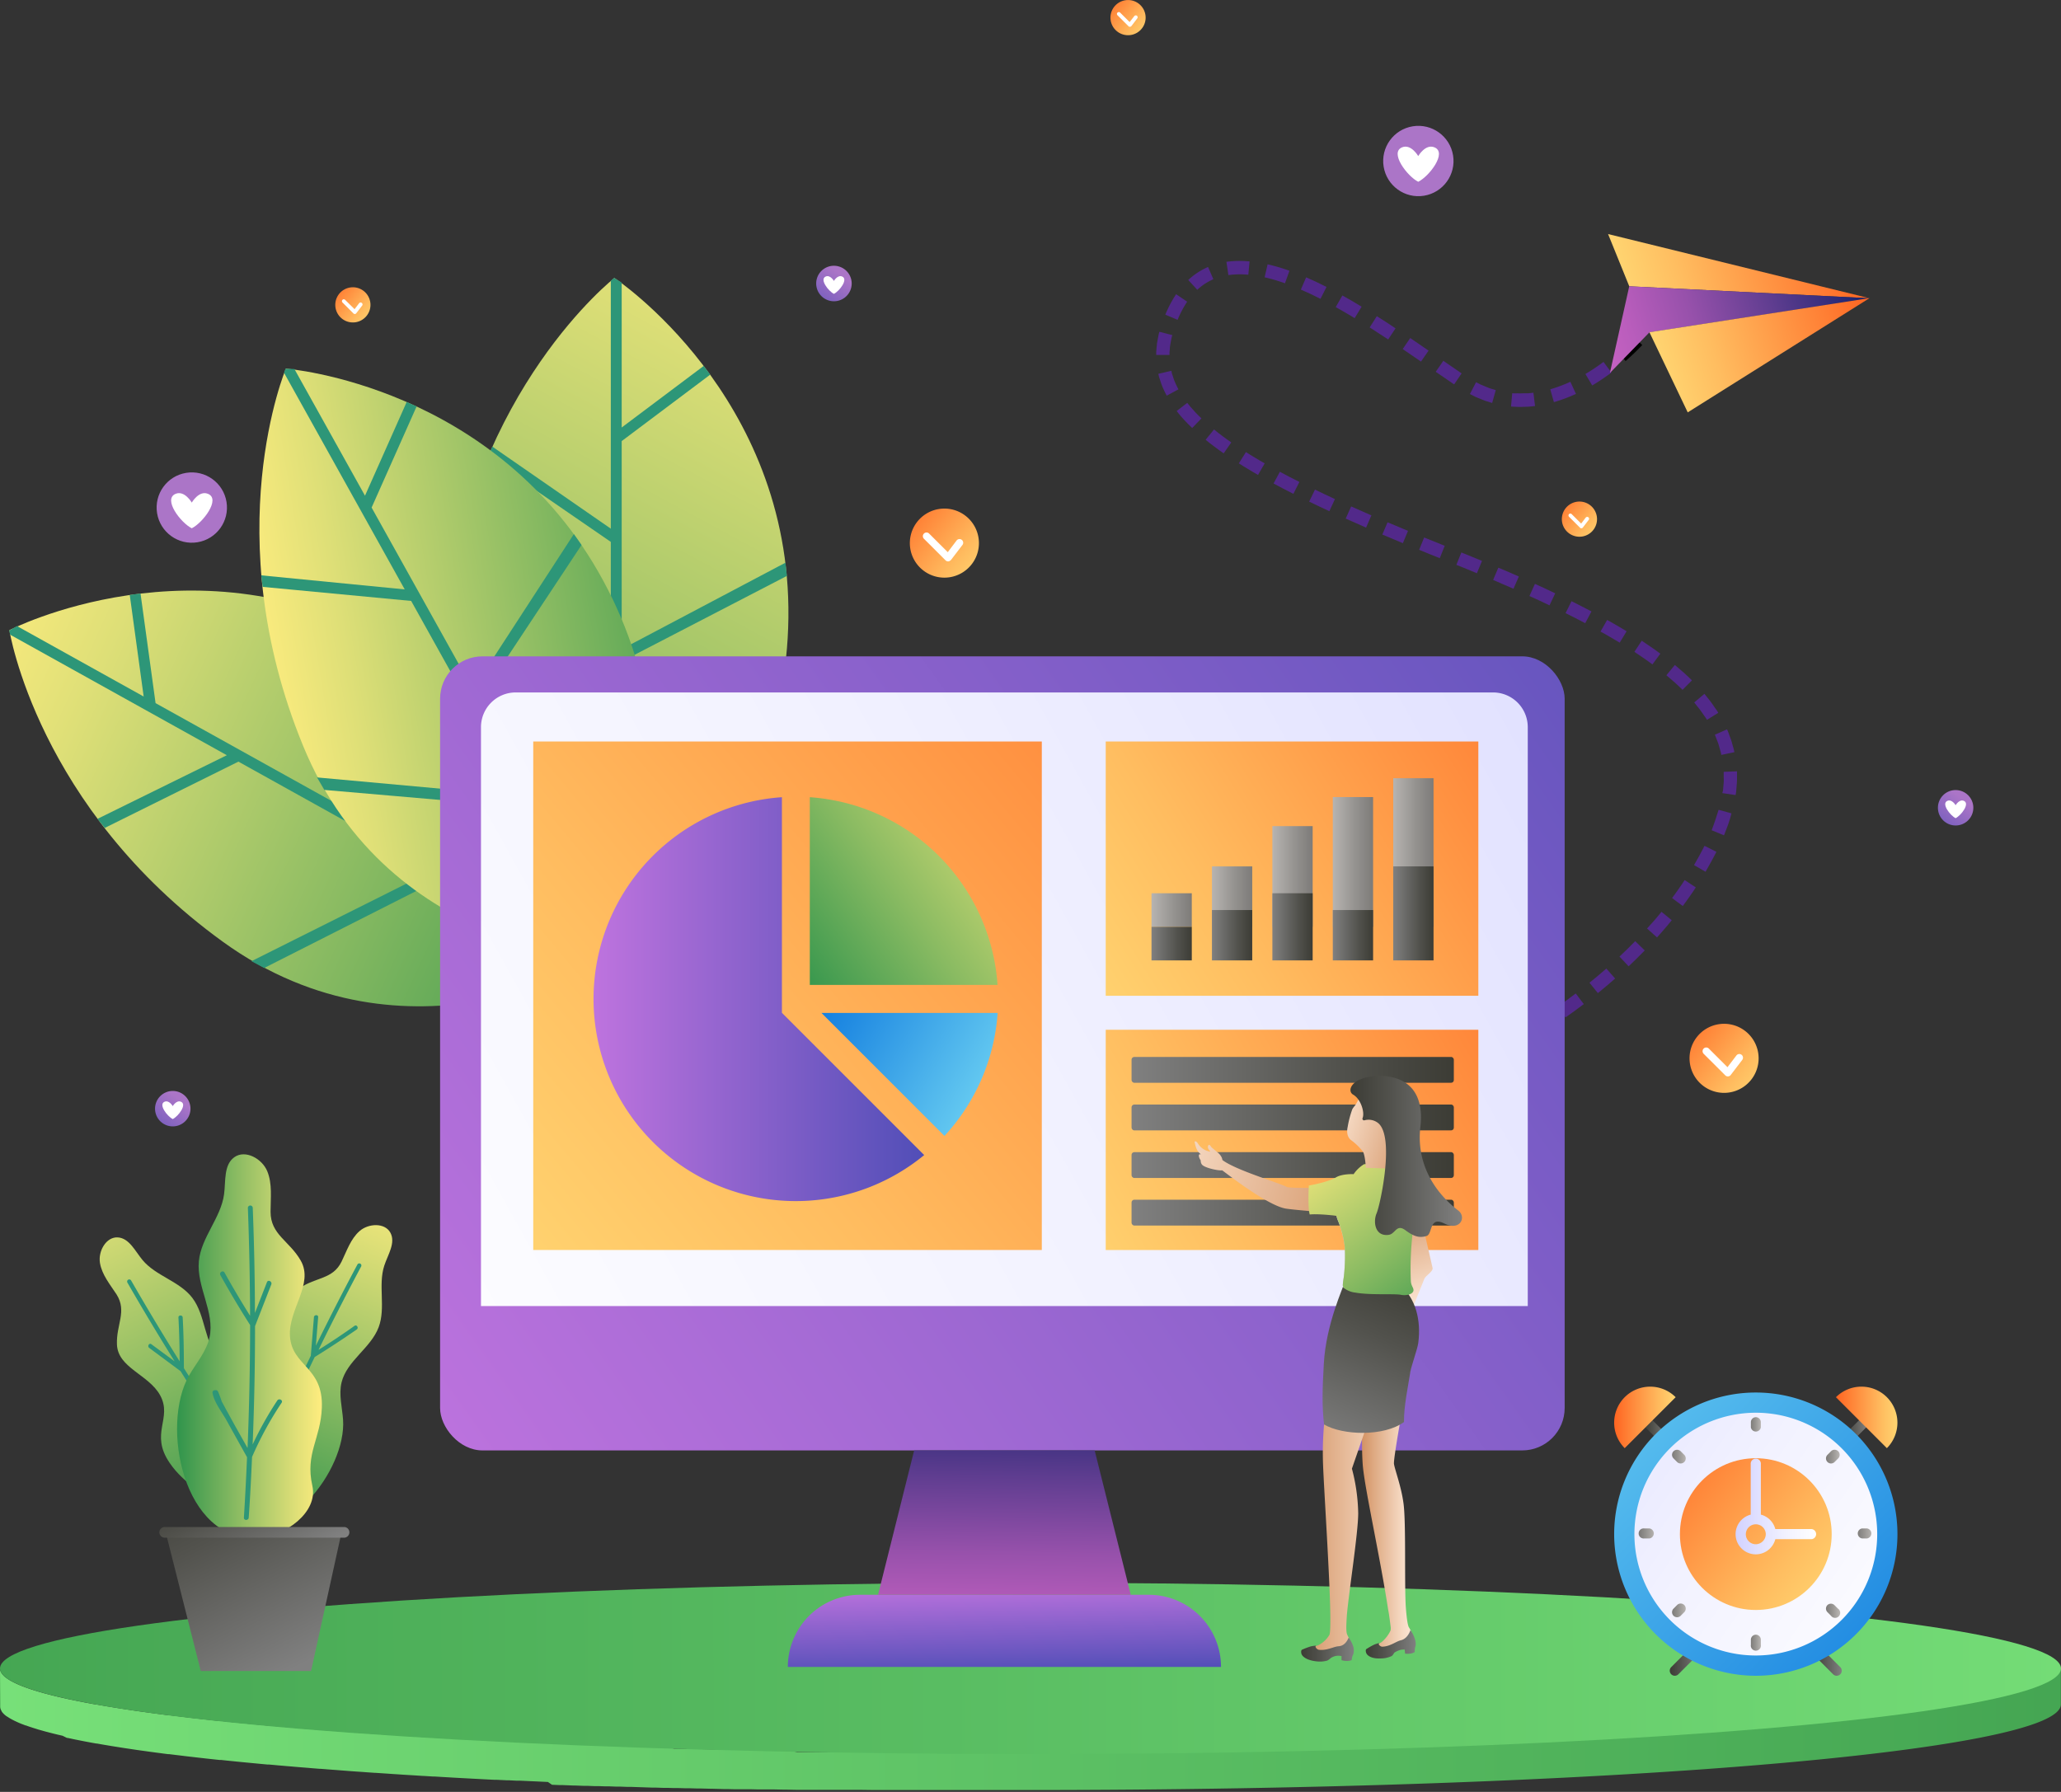 <svg id="Camada_1" data-name="Camada 1" xmlns="http://www.w3.org/2000/svg" xmlns:xlink="http://www.w3.org/1999/xlink" viewBox="0 0 620 539.12"><rect x="0" y="0" width="620" height="539.12" fill="#333333" stroke="none"/><defs><style>.cls-1{fill:url(#New_Gradient_Swatch_copy_33);}.cls-2{fill:#2d9678;}.cls-3{fill:url(#New_Gradient_Swatch_copy_33-2);}.cls-4{fill:url(#New_Gradient_Swatch_copy_33-3);}.cls-5{fill:none;}.cls-6{fill:#52298a;}.cls-6,.cls-7{fill-rule:evenodd;}.cls-8{fill:url(#New_Gradient_Swatch_copy_8);}.cls-9{fill:url(#New_Gradient_Swatch_copy_5);}.cls-10{fill:url(#New_Gradient_Swatch_copy_8-2);}.cls-11{isolation:isolate;}.cls-12{fill:#21692b;}.cls-13{fill:url(#linear-gradient);}.cls-14{fill:url(#linear-gradient-2);}.cls-15{fill:url(#New_Gradient_Swatch_copy_4);}.cls-16{fill:url(#New_Gradient_Swatch_copy_4-2);}.cls-17{fill:url(#New_Gradient_Swatch_copy_5-2);}.cls-18{fill:url(#New_Gradient_Swatch_copy_2);}.cls-19{fill:url(#New_Gradient_Swatch_copy_8-3);}.cls-20{fill:url(#New_Gradient_Swatch_copy_8-4);}.cls-21{fill:url(#New_Gradient_Swatch_copy_8-5);}.cls-22{fill:url(#New_Gradient_Swatch_copy_10);}.cls-23{fill:url(#New_Gradient_Swatch_copy_12);}.cls-24{fill:url(#New_Gradient_Swatch_copy_4-3);}.cls-25{fill:url(#New_Gradient_Swatch);}.cls-26{fill:url(#New_Gradient_Swatch-2);}.cls-27{fill:url(#New_Gradient_Swatch-3);}.cls-28{fill:url(#New_Gradient_Swatch-4);}.cls-29{fill:url(#New_Gradient_Swatch-5);}.cls-30{fill:url(#New_Gradient_Swatch_copy);}.cls-31{fill:url(#New_Gradient_Swatch_copy-2);}.cls-32{fill:url(#New_Gradient_Swatch_copy-3);}.cls-33{fill:url(#New_Gradient_Swatch_copy-4);}.cls-34{fill:url(#New_Gradient_Swatch_copy-5);}.cls-35{fill:url(#New_Gradient_Swatch_copy-6);}.cls-36{fill:url(#New_Gradient_Swatch_copy-7);}.cls-37{fill:url(#New_Gradient_Swatch_copy-8);}.cls-38{fill:url(#New_Gradient_Swatch_copy-9);}.cls-39{fill:url(#New_Gradient_Swatch_copy_14);}.cls-40{fill:url(#New_Gradient_Swatch_copy_14-2);}.cls-41{fill:url(#New_Gradient_Swatch_copy-10);}.cls-42{fill:url(#New_Gradient_Swatch_copy_14-3);}.cls-43{fill:url(#New_Gradient_Swatch_copy-11);}.cls-44{fill:url(#New_Gradient_Swatch_copy_14-4);}.cls-45{fill:#f9b253;}.cls-46{fill:url(#New_Gradient_Swatch_copy-12);}.cls-47{fill:#ccc;}.cls-48{fill:url(#New_Gradient_Swatch_copy_10-2);}.cls-49{fill:url(#New_Gradient_Swatch_copy_14-5);}.cls-50{fill:url(#New_Gradient_Swatch_copy-13);}.cls-51{fill:url(#New_Gradient_Swatch_copy_2-2);}.cls-52{fill:url(#New_Gradient_Swatch_copy_8-6);}.cls-53{fill:url(#New_Gradient_Swatch_copy-14);}.cls-54{fill:url(#New_Gradient_Swatch_copy-15);}.cls-55{fill:url(#New_Gradient_Swatch_copy-16);}.cls-56{fill:url(#New_Gradient_Swatch_copy-17);}.cls-57{fill:url(#New_Gradient_Swatch_copy_12-2);}.cls-58{fill:url(#New_Gradient_Swatch-6);}.cls-59{fill:url(#New_Gradient_Swatch-7);}.cls-60{fill:url(#New_Gradient_Swatch-8);}.cls-61{fill:url(#New_Gradient_Swatch-9);}.cls-62{fill:url(#New_Gradient_Swatch-10);}.cls-63{fill:url(#New_Gradient_Swatch-11);}.cls-64{fill:url(#New_Gradient_Swatch-12);}.cls-65{fill:url(#New_Gradient_Swatch-13);}.cls-66{fill:url(#New_Gradient_Swatch_copy_2-3);}.cls-67{fill:url(#New_Gradient_Swatch_copy_8-7);}.cls-68{fill:url(#New_Gradient_Swatch_copy_8-8);}.cls-69{fill:url(#New_Gradient_Swatch_copy_8-9);}.cls-70{fill:#fff;}.cls-71{fill:url(#New_Gradient_Swatch_copy_8-10);}.cls-72{fill:url(#New_Gradient_Swatch_copy_8-11);}.cls-73{fill:url(#New_Gradient_Swatch_copy_8-12);}.cls-74{fill:url(#New_Gradient_Swatch_copy_8-13);}.cls-75{fill:url(#New_Gradient_Swatch_copy_16);}.cls-76{fill:url(#New_Gradient_Swatch_copy_16-2);}.cls-77{fill:url(#New_Gradient_Swatch_copy_16-3);}.cls-78{fill:url(#New_Gradient_Swatch_copy_16-4);}.cls-79{fill:url(#New_Gradient_Swatch_copy_16-5);}.cls-80{fill:url(#New_Gradient_Swatch_copy_10-3);}.cls-81{fill:url(#New_Gradient_Swatch_copy_10-4);}.cls-82{fill:url(#New_Gradient_Swatch_copy_10-5);}.cls-83{fill:url(#New_Gradient_Swatch_copy-18);}.cls-84{fill:url(#New_Gradient_Swatch_copy-19);}</style><linearGradient id="New_Gradient_Swatch_copy_33" x1="9726.92" y1="561.49" x2="9945.06" y2="462.05" gradientTransform="matrix(-1, 0, 0, 1, 10581.98, 0)" gradientUnits="userSpaceOnUse"><stop offset="0" stop-color="#2e934b"/><stop offset="0.42" stop-color="#8abb62"/><stop offset="0.82" stop-color="#dedf77"/><stop offset="1" stop-color="#ffed7f"/></linearGradient><linearGradient id="New_Gradient_Swatch_copy_33-2" x1="9833.27" y1="620.02" x2="9675.02" y2="327.03" xlink:href="#New_Gradient_Swatch_copy_33"/><linearGradient id="New_Gradient_Swatch_copy_33-3" x1="9703.63" y1="455.51" x2="9853.33" y2="480.11" xlink:href="#New_Gradient_Swatch_copy_33"/><linearGradient id="New_Gradient_Swatch_copy_8" x1="-7584.1" y1="-2164.67" x2="-7514.33" y2="-2164.67" gradientTransform="translate(9025.91 252.12) rotate(-16.72)" gradientUnits="userSpaceOnUse"><stop offset="0" stop-color="#ffd571"/><stop offset="0.25" stop-color="#ffbd60"/><stop offset="0.78" stop-color="#ff8035"/><stop offset="1" stop-color="#ff6421"/></linearGradient><linearGradient id="New_Gradient_Swatch_copy_5" x1="-7595.6" y1="-2156.24" x2="-7514.33" y2="-2156.24" gradientTransform="translate(9025.91 252.12) rotate(-16.72)" gradientUnits="userSpaceOnUse"><stop offset="0" stop-color="#c662c2"/><stop offset="0.12" stop-color="#b95dbc"/><stop offset="0.35" stop-color="#9751ab"/><stop offset="0.65" stop-color="#5f3d90"/><stop offset="1" stop-color="#17236d"/></linearGradient><linearGradient id="New_Gradient_Swatch_copy_8-2" x1="-7580.69" y1="-2140.14" x2="-7514.33" y2="-2140.14" xlink:href="#New_Gradient_Swatch_copy_8"/><linearGradient id="linear-gradient" x1="9462.53" y1="791.42" x2="10110.12" y2="791.42" gradientTransform="matrix(-1, 0, 0, 1, 10742, 0)" gradientUnits="userSpaceOnUse"><stop offset="0" stop-color="#44a552"/><stop offset="0.43" stop-color="#59bd62"/><stop offset="1" stop-color="#79e27a"/></linearGradient><linearGradient id="linear-gradient-2" x1="10110.09" y1="773.44" x2="9407.44" y2="772.13" gradientTransform="matrix(-1, 0, 0, 1, 10091.82, -270.87)" xlink:href="#linear-gradient"/><linearGradient id="New_Gradient_Swatch_copy_4" x1="793.11" y1="712.76" x2="1224.35" y2="405.75" gradientTransform="translate(-667.11 -270.87)" gradientUnits="userSpaceOnUse"><stop offset="0" stop-color="#be73de"/><stop offset="1" stop-color="#514eb7"/></linearGradient><linearGradient id="New_Gradient_Swatch_copy_4-2" x1="968.61" y1="746.8" x2="969.32" y2="774.62" gradientTransform="translate(-16.92)" xlink:href="#New_Gradient_Swatch_copy_4"/><linearGradient id="New_Gradient_Swatch_copy_5-2" x1="968.99" y1="764.86" x2="970.42" y2="688.52" gradientTransform="translate(-667.11 -270.87)" xlink:href="#New_Gradient_Swatch_copy_5"/><linearGradient id="New_Gradient_Swatch_copy_2" x1="761.14" y1="688.87" x2="1293.38" y2="394.21" gradientTransform="translate(-16.92)" gradientUnits="userSpaceOnUse"><stop offset="0" stop-color="#fff"/><stop offset="0.37" stop-color="#f2f2ff"/><stop offset="1" stop-color="#d2d2ff"/></linearGradient><linearGradient id="New_Gradient_Swatch_copy_8-3" x1="991.62" y1="572.48" x2="1162.14" y2="465.46" gradientTransform="translate(-667.11 -270.87)" xlink:href="#New_Gradient_Swatch_copy_8"/><linearGradient id="New_Gradient_Swatch_copy_8-4" x1="989.7" y1="651.15" x2="1160.22" y2="554.83" gradientTransform="translate(-667.11 -270.87)" xlink:href="#New_Gradient_Swatch_copy_8"/><linearGradient id="New_Gradient_Swatch_copy_8-5" x1="811.14" y1="647.98" x2="1087.25" y2="417.53" gradientTransform="translate(-667.11 -270.87)" xlink:href="#New_Gradient_Swatch_copy_8"/><linearGradient id="New_Gradient_Swatch_copy_10" x1="903.38" y1="563.89" x2="986.86" y2="505.39" gradientTransform="translate(-16.92)" gradientUnits="userSpaceOnUse"><stop offset="0" stop-color="#30944c"/><stop offset="0.41" stop-color="#8abb62"/><stop offset="0.82" stop-color="#dedf77"/><stop offset="1" stop-color="#ffed7f"/></linearGradient><linearGradient id="New_Gradient_Swatch_copy_12" x1="978.04" y1="604.87" x2="903.12" y2="562.06" gradientTransform="translate(-16.92)" gradientUnits="userSpaceOnUse"><stop offset="0" stop-color="#7de1f6"/><stop offset="0.07" stop-color="#74d8f4"/><stop offset="0.71" stop-color="#218be2"/><stop offset="1" stop-color="#006ddb"/></linearGradient><linearGradient id="New_Gradient_Swatch_copy_4-3" x1="845.68" y1="571.48" x2="945.12" y2="571.48" gradientTransform="translate(-16.92)" xlink:href="#New_Gradient_Swatch_copy_4"/><linearGradient id="New_Gradient_Swatch" x1="1013.5" y1="544.67" x2="1025.63" y2="544.67" gradientTransform="translate(-667.11 -270.87)" gradientUnits="userSpaceOnUse"><stop offset="0" stop-color="#b7b4b1"/><stop offset="0.55" stop-color="#959390"/><stop offset="1" stop-color="#7d7b79"/></linearGradient><linearGradient id="New_Gradient_Swatch-2" x1="1031.69" y1="540.63" x2="1043.81" y2="540.63" xlink:href="#New_Gradient_Swatch"/><linearGradient id="New_Gradient_Swatch-3" x1="1049.87" y1="534.57" x2="1061.99" y2="534.57" xlink:href="#New_Gradient_Swatch"/><linearGradient id="New_Gradient_Swatch-4" x1="1068.05" y1="530.2" x2="1080.17" y2="530.2" xlink:href="#New_Gradient_Swatch"/><linearGradient id="New_Gradient_Swatch-5" x1="1086.23" y1="527.37" x2="1098.35" y2="527.37" xlink:href="#New_Gradient_Swatch"/><linearGradient id="New_Gradient_Swatch_copy" x1="1013.5" y1="554.77" x2="1025.63" y2="554.77" gradientTransform="translate(-667.11 -270.87)" gradientUnits="userSpaceOnUse"><stop offset="0" stop-color="gray"/><stop offset="0.64" stop-color="#52524d"/><stop offset="1" stop-color="#3c3c35"/></linearGradient><linearGradient id="New_Gradient_Swatch_copy-2" x1="1031.69" y1="552.25" x2="1043.81" y2="552.25" xlink:href="#New_Gradient_Swatch_copy"/><linearGradient id="New_Gradient_Swatch_copy-3" x1="1049.87" y1="549.72" x2="1061.99" y2="549.72" xlink:href="#New_Gradient_Swatch_copy"/><linearGradient id="New_Gradient_Swatch_copy-4" x1="1068.05" y1="552.25" x2="1080.17" y2="552.25" xlink:href="#New_Gradient_Swatch_copy"/><linearGradient id="New_Gradient_Swatch_copy-5" x1="1086.23" y1="545.68" x2="1098.35" y2="545.68" xlink:href="#New_Gradient_Swatch_copy"/><linearGradient id="New_Gradient_Swatch_copy-6" x1="1007.51" y1="592.76" x2="1104.46" y2="592.76" xlink:href="#New_Gradient_Swatch_copy"/><linearGradient id="New_Gradient_Swatch_copy-7" x1="1007.51" y1="607.08" x2="1104.46" y2="607.08" xlink:href="#New_Gradient_Swatch_copy"/><linearGradient id="New_Gradient_Swatch_copy-8" x1="1007.51" y1="621.39" x2="1104.46" y2="621.39" xlink:href="#New_Gradient_Swatch_copy"/><linearGradient id="New_Gradient_Swatch_copy-9" x1="1007.51" y1="635.71" x2="1104.46" y2="635.71" xlink:href="#New_Gradient_Swatch_copy"/><linearGradient id="New_Gradient_Swatch_copy_14" x1="9662.36" y1="666.54" x2="9673.26" y2="633.83" gradientTransform="matrix(-1, 0, 0, 1, 10742, 0)" gradientUnits="userSpaceOnUse"><stop offset="0" stop-color="#ffecdc"/><stop offset="0.24" stop-color="#f6dac4"/><stop offset="0.74" stop-color="#e0ad87"/><stop offset="1" stop-color="#d39364"/></linearGradient><linearGradient id="New_Gradient_Swatch_copy_14-2" x1="9666.12" y1="714.56" x2="9682.07" y2="714.56" xlink:href="#New_Gradient_Swatch_copy_14"/><linearGradient id="New_Gradient_Swatch_copy-10" x1="9665.91" y1="765.61" x2="9680.97" y2="765.61" gradientTransform="matrix(-1, 0, 0, 1, 10742, 0)" xlink:href="#New_Gradient_Swatch_copy"/><linearGradient id="New_Gradient_Swatch_copy_14-3" x1="9668.4" y1="713.83" x2="9700.16" y2="713.83" xlink:href="#New_Gradient_Swatch_copy_14"/><linearGradient id="New_Gradient_Swatch_copy-11" x1="9684.56" y1="767.17" x2="9700.4" y2="767.17" gradientTransform="matrix(-1, 0, 0, 1, 10742, 0)" xlink:href="#New_Gradient_Swatch_copy"/><linearGradient id="New_Gradient_Swatch_copy_14-4" x1="9755.83" y1="613.86" x2="9681.82" y2="634.68" xlink:href="#New_Gradient_Swatch_copy_14"/><linearGradient id="New_Gradient_Swatch_copy-12" x1="9691.35" y1="707.84" x2="9668.22" y2="653.99" gradientTransform="matrix(-1, 0, 0, 1, 10742, 0)" xlink:href="#New_Gradient_Swatch_copy"/><linearGradient id="New_Gradient_Swatch_copy_10-2" x1="9655.35" y1="672.51" x2="9699.96" y2="611.38" gradientTransform="matrix(-1, 0, 0, 1, 10742, 0)" xlink:href="#New_Gradient_Swatch_copy_10"/><linearGradient id="New_Gradient_Swatch_copy_14-5" x1="9694.05" y1="604.52" x2="9664.65" y2="613.77" xlink:href="#New_Gradient_Swatch_copy_14"/><linearGradient id="New_Gradient_Swatch_copy-13" x1="9652.01" y1="618.78" x2="9685.57" y2="618.78" gradientTransform="matrix(-1, 0, 0, 1, 10742, 0)" xlink:href="#New_Gradient_Swatch_copy"/><linearGradient id="New_Gradient_Swatch_copy_2-2" x1="9511.51" y1="768.8" x2="9675.84" y2="654.15" gradientTransform="matrix(-1, 0, 0, 1, 10091.82, -270.87)" xlink:href="#New_Gradient_Swatch_copy_2"/><linearGradient id="New_Gradient_Swatch_copy_8-6" x1="9540" y1="751.76" x2="9596.55" y2="705.52" gradientTransform="matrix(-1, 0, 0, 1, 10091.82, -270.87)" xlink:href="#New_Gradient_Swatch_copy_8"/><linearGradient id="New_Gradient_Swatch_copy-14" x1="9537.76" y1="770.53" x2="9546.79" y2="770.53" gradientTransform="matrix(-1, 0, 0, 1, 10742, 0)" xlink:href="#New_Gradient_Swatch_copy"/><linearGradient id="New_Gradient_Swatch_copy-15" x1="9580.43" y1="770.51" x2="9589.5" y2="770.51" gradientTransform="matrix(-1, 0, 0, 1, 10742, 0)" xlink:href="#New_Gradient_Swatch_copy"/><linearGradient id="New_Gradient_Swatch_copy-16" x1="9589.65" y1="701.57" x2="9597.25" y2="701.57" gradientTransform="matrix(-1, 0, 0, 1, 10742, 0)" xlink:href="#New_Gradient_Swatch_copy"/><linearGradient id="New_Gradient_Swatch_copy-17" x1="9530.01" y1="701.57" x2="9537.62" y2="701.57" gradientTransform="matrix(-1, 0, 0, 1, 10742, 0)" xlink:href="#New_Gradient_Swatch_copy"/><linearGradient id="New_Gradient_Swatch_copy_12-2" x1="9645.43" y1="653.18" x2="9482.41" y2="811.13" gradientTransform="matrix(-1, 0, 0, 1, 10742, 0)" xlink:href="#New_Gradient_Swatch_copy_12"/><linearGradient id="New_Gradient_Swatch-6" x1="9562.11" y1="699.53" x2="9565.15" y2="699.53" gradientTransform="matrix(-1, 0, 0, 1, 10742, 0)" xlink:href="#New_Gradient_Swatch"/><linearGradient id="New_Gradient_Swatch-7" x1="9562.11" y1="764.97" x2="9565.15" y2="764.97" gradientTransform="matrix(-1, 0, 0, 1, 10742, 0)" xlink:href="#New_Gradient_Swatch"/><linearGradient id="New_Gradient_Swatch-8" x1="9594.07" y1="732.25" x2="9598.63" y2="732.25" gradientTransform="matrix(-1, 0, 0, 1, 10742, 0)" xlink:href="#New_Gradient_Swatch"/><linearGradient id="New_Gradient_Swatch-9" x1="9528.63" y1="732.25" x2="9533.2" y2="732.25" gradientTransform="matrix(-1, 0, 0, 1, 10742, 0)" xlink:href="#New_Gradient_Swatch"/><linearGradient id="New_Gradient_Swatch-10" x1="9584.71" y1="709.12" x2="9588.83" y2="709.12" gradientTransform="matrix(-1, 0, 0, 1, 10742, 0)" xlink:href="#New_Gradient_Swatch"/><linearGradient id="New_Gradient_Swatch-11" x1="9538.44" y1="755.39" x2="9542.56" y2="755.39" gradientTransform="matrix(-1, 0, 0, 1, 10742, 0)" xlink:href="#New_Gradient_Swatch"/><linearGradient id="New_Gradient_Swatch-12" x1="9584.71" y1="755.39" x2="9588.83" y2="755.39" gradientTransform="matrix(-1, 0, 0, 1, 10742, 0)" xlink:href="#New_Gradient_Swatch"/><linearGradient id="New_Gradient_Swatch-13" x1="9538.44" y1="709.12" x2="9542.56" y2="709.12" gradientTransform="matrix(-1, 0, 0, 1, 10742, 0)" xlink:href="#New_Gradient_Swatch"/><linearGradient id="New_Gradient_Swatch_copy_2-3" x1="9545.37" y1="724.07" x2="9569.72" y2="724.07" gradientTransform="matrix(-1, 0, 0, 1, 10742, 0)" xlink:href="#New_Gradient_Swatch_copy_2"/><linearGradient id="New_Gradient_Swatch_copy_8-7" x1="9587.74" y1="697.32" x2="9606.24" y2="697.32" gradientTransform="matrix(-1, 0, 0, 1, 10742, 0)" xlink:href="#New_Gradient_Swatch_copy_8"/><linearGradient id="New_Gradient_Swatch_copy_8-8" x1="9521.02" y1="697.32" x2="9539.52" y2="697.32" gradientTransform="matrix(-1, 0, 0, 1, 10742, 0)" xlink:href="#New_Gradient_Swatch_copy_8"/><linearGradient id="New_Gradient_Swatch_copy_8-9" x1="9561.28" y1="599.05" x2="9587.56" y2="577.48" gradientTransform="matrix(-1, 0, 0, 1, 10742, 0)" xlink:href="#New_Gradient_Swatch_copy_8"/><linearGradient id="New_Gradient_Swatch_copy_8-10" x1="9795.84" y1="444.05" x2="9822.12" y2="422.48" gradientTransform="matrix(-1, 0, 0, 1, 10742, 0)" xlink:href="#New_Gradient_Swatch_copy_8"/><linearGradient id="New_Gradient_Swatch_copy_8-11" x1="9610.63" y1="432.01" x2="9624.01" y2="421.03" gradientTransform="matrix(-1, 0, 0, 1, 10742, 0)" xlink:href="#New_Gradient_Swatch_copy_8"/><linearGradient id="New_Gradient_Swatch_copy_8-12" x1="9979.61" y1="367.55" x2="9992.99" y2="356.57" gradientTransform="matrix(-1, 0, 0, 1, 10742, 0)" xlink:href="#New_Gradient_Swatch_copy_8"/><linearGradient id="New_Gradient_Swatch_copy_8-13" x1="9746.43" y1="281.13" x2="9759.8" y2="270.15" gradientTransform="matrix(-1, 0, 0, 1, 10742, 0)" xlink:href="#New_Gradient_Swatch_copy_8"/><linearGradient id="New_Gradient_Swatch_copy_16" x1="10030.12" y1="418.08" x2="10052.68" y2="449.21" gradientTransform="matrix(-0.99, -0.16, -0.16, 0.99, 10680.29, 1612.76)" gradientUnits="userSpaceOnUse"><stop offset="0" stop-color="#ab75c7"/><stop offset="0.05" stop-color="#a673c6"/><stop offset="0.69" stop-color="#6958bb"/><stop offset="1" stop-color="#514eb7"/></linearGradient><linearGradient id="New_Gradient_Swatch_copy_16-2" x1="9661.14" y1="313.83" x2="9683.7" y2="344.96" gradientTransform="matrix(-0.99, -0.16, -0.16, 0.99, 10668.35, 1552.31)" xlink:href="#New_Gradient_Swatch_copy_16"/><linearGradient id="New_Gradient_Swatch_copy_16-3" x1="9838.94" y1="353.37" x2="9850.3" y2="369.06" gradientTransform="matrix(-1, 0, 0, 1, 10742, 0)" xlink:href="#New_Gradient_Swatch_copy_16"/><linearGradient id="New_Gradient_Swatch_copy_16-4" x1="9501.5" y1="511.12" x2="9512.87" y2="526.8" gradientTransform="matrix(-1, 0, 0, 1, 10091.82, -270.87)" xlink:href="#New_Gradient_Swatch_copy_16"/><linearGradient id="New_Gradient_Swatch_copy_16-5" x1="10037.83" y1="601.65" x2="10049.2" y2="617.33" gradientTransform="matrix(-1, 0, 0, 1, 10742, 0)" xlink:href="#New_Gradient_Swatch_copy_16"/><linearGradient id="New_Gradient_Swatch_copy_10-3" x1="730.52" y1="726.74" x2="673.54" y2="613.74" gradientTransform="matrix(1, 0, 0, 1, 0, 0)" xlink:href="#New_Gradient_Swatch_copy_10"/><linearGradient id="New_Gradient_Swatch_copy_10-4" x1="723.01" y1="727.84" x2="766.95" y2="624.9" gradientTransform="matrix(1, 0, 0, 1, 0, 0)" xlink:href="#New_Gradient_Swatch_copy_10"/><linearGradient id="New_Gradient_Swatch_copy_10-5" x1="703.45" y1="675.88" x2="747.02" y2="675.88" gradientTransform="matrix(1, 0, 0, 1, 0, 0)" xlink:href="#New_Gradient_Swatch_copy_10"/><linearGradient id="New_Gradient_Swatch_copy-18" x1="91.12" y1="500.67" x2="58.74" y2="436.47" gradientTransform="matrix(1, 0, 0, 1, 0, 0)" xlink:href="#New_Gradient_Swatch_copy"/><linearGradient id="New_Gradient_Swatch_copy-19" x1="732.26" y1="742.91" x2="716.68" y2="712.02" gradientTransform="matrix(1, 0, 0, 1, 0, 0)" xlink:href="#New_Gradient_Swatch_copy"/></defs><path class="cls-1" d="M831,559.45s-5-61.72-63.19-95S653,460.47,653,460.47s8.39,53.34,64.22,93.74S831,559.45,831,559.45Z" transform="translate(-650.18 -270.87)"/><polygon class="cls-2" points="79.47 291.24 75.64 289.19 130.4 261.78 71.72 229.15 31.52 249.09 29.32 246.37 68.24 227.22 3.04 190.95 2.78 189.69 5.11 188.36 43.22 209.56 39.03 178.99 42.27 178.55 46.8 211.55 101.53 241.98 102.71 186.27 106.41 187.83 104.75 243.78 180.7 286.01 180.83 288.58 179.82 289.27 133.85 263.7 79.47 291.24"/><path class="cls-3" d="M835,558.15s51.53-34.35,52.35-101.41S835,354.51,835,354.51s-42.52,33.26-50.7,101.68S835,558.15,835,558.15Z" transform="translate(-650.18 -270.87)"/><polygon class="cls-2" points="133.26 199.99 133.18 195.65 183.75 230.18 183.75 163.04 146.78 137.59 148.09 134.36 183.75 159.06 183.75 84.45 184.73 83.61 187.02 85 187.02 128.62 211.7 110.09 213.66 112.71 187.02 132.71 187.02 195.32 236.29 169.29 236.72 173.27 187.02 199.02 187.02 285.92 184.84 287.28 183.75 286.74 183.75 234.13 133.26 199.99"/><path class="cls-4" d="M835.29,559.68s28.29-55.08-3.63-114.07-95.48-63.83-95.48-63.83-21,49.75,5.19,113.51S835.29,559.68,835.29,559.68Z" transform="translate(-650.18 -270.87)"/><polygon class="cls-2" points="97.56 237.66 95.38 233.9 156.37 239.46 123.69 180.8 79.01 176.57 78.58 173.1 121.75 177.33 85.44 112.15 85.89 110.94 88.57 111.03 109.8 149.14 122.34 120.95 125.33 122.28 111.79 152.71 142.26 207.41 172.63 160.69 174.94 163.97 144.06 210.64 186.35 286.56 185.11 288.81 183.89 288.86 158.29 242.91 97.56 237.66"/><path class="cls-5" d="M1116.53,600.39l.82-.44.64-.35,1.2-.69,2.28-1.34c1.48-.9,2.92-1.8,4.35-2.72,2.85-1.84,5.61-3.74,8.33-5.72a189.25,189.25,0,0,0,15.66-12.73l-27-29.68a150.27,150.27,0,0,1-12.29,10c-2.14,1.56-4.33,3.06-6.52,4.48-1.1.71-2.2,1.4-3.29,2.06l-1.6.94-.76.44-.51.28Z" transform="translate(-650.18 -270.87)"/><path class="cls-6" d="M1128.34,566.54l2.52,3.12c1.76-1.43,3.49-2.88,5.19-4.38l-2.64-3C1131.75,563.73,1130.05,565.14,1128.34,566.54Z" transform="translate(-650.18 -270.87)"/><path class="cls-6" d="M1118.83,573.68l2.3,3.29c1.86-1.29,3.68-2.63,5.49-4l-2.42-3.2C1122.43,571.11,1120.65,572.42,1118.83,573.68Z" transform="translate(-650.18 -270.87)"/><path class="cls-7" d="M1108.87,580.08l2,3.47c2-1.15,3.9-2.35,5.8-3.59l-2.19-3.36C1112.65,577.8,1110.78,579,1108.87,580.08Z" transform="translate(-650.18 -270.87)"/><path class="cls-5" d="M1149.81,576.4a165.49,165.49,0,0,0,14.31-14.67,137.2,137.2,0,0,0,12.48-16.93l-34-21.21a111.75,111.75,0,0,1-19.72,23.13Z" transform="translate(-650.18 -270.87)"/><path class="cls-6" d="M1153.18,541.06l3.22,2.4c.69-.9,1.33-1.85,2-2.77s1.29-1.88,1.92-2.83l-3.35-2.21c-.61.92-1.21,1.85-1.86,2.74S1153.86,540.2,1153.18,541.06Z" transform="translate(-650.18 -270.87)"/><path class="cls-6" d="M1145.65,550.22l3,2.69c.76-.85,1.52-1.69,2.25-2.56s1.48-1.72,2.18-2.62L1150,545.2c-.67.87-1.41,1.7-2.12,2.54S1146.39,549.4,1145.65,550.22Z" transform="translate(-650.18 -270.87)"/><polygon class="cls-6" points="487.18 287.8 489.93 290.73 492.38 288.37 494.78 285.96 491.91 283.16 489.57 285.51 487.18 287.8"/><path class="cls-5" d="M1176.6,544.8c.94-1.52,1.87-3,2.74-4.62.44-.78.89-1.56,1.31-2.35l1.25-2.42c.82-1.54,1.63-3.4,2.43-5.14.41-.85.76-1.83,1.13-2.75s.73-1.85,1.06-2.83l1-3c.15-.5.32-1,.45-1.51l.39-1.57.38-1.58c.12-.53.26-1,.35-1.61.19-1.11.38-2.22.55-3.33,0-.28.09-.55.13-.83l.08-.87.15-1.74.13-1.74c0-.58,0-1.19,0-1.78,0-1.2,0-2.39-.05-3.59s-.21-2.43-.33-3.64L1150,502.85a6.25,6.25,0,0,0,.08.85c0,.29,0,.61,0,.91s0,.3,0,.47,0,.33,0,.5,0,.34,0,.51v.25c0,.09,0,.18,0,.28-.07.37-.13.74-.19,1.11a3.5,3.5,0,0,1-.13.59l-.15.61-.14.61c0,.2-.14.43-.2.64-.15.44-.28.88-.42,1.32s-.36.92-.53,1.38-.32.92-.57,1.41l-.67,1.46c-.12.25-.2.47-.35.75l-.41.79-.81,1.59c-.29.53-.6,1-.89,1.58-.57,1.06-1.22,2.09-1.85,3.13Z" transform="translate(-650.18 -270.87)"/><path class="cls-6" d="M1168.29,509.49l4,.59.15-.88.08-.89.14-1.79a15.23,15.23,0,0,0,.05-1.79v-1.8l-4,.16v1.61a12.26,12.26,0,0,1,0,1.6l-.13,1.6-.07.8Z" transform="translate(-650.18 -270.87)"/><path class="cls-6" d="M1165.09,520.66l3.71,1.53c.41-1.08.86-2.16,1.25-3.26s.72-2.22,1-3.35l-3.87-1.07c-.3,1-.65,2.07-1,3.11S1165.48,519.65,1165.09,520.66Z" transform="translate(-650.18 -270.87)"/><path class="cls-6" d="M1159.79,531.15l3.46,2,1.68-3c.56-1,1.06-2,1.59-3l-3.59-1.8c-.51,1-1,2-1.52,2.92Z" transform="translate(-650.18 -270.87)"/><path class="cls-5" d="M1189.75,497.92a54.26,54.26,0,0,0-3.78-14c-.47-1.09-1-2.13-1.5-3.19-.26-.52-.51-1.06-.79-1.55l-.85-1.48-.86-1.46c-.29-.49-.59-1-.9-1.42-.62-.9-1.24-1.8-1.87-2.69-.16-.22-.31-.45-.48-.66l-.49-.62-1-1.23c-.66-.81-1.32-1.67-2-2.39l-2-2.24-.52-.56-.52-.51-1-1c-.7-.67-1.4-1.38-2.11-2l-2.12-1.87-1.07-.93c-.35-.3-.71-.58-1.06-.87l-2.15-1.71L1138,487.08l1.38,1.1c.22.19.46.37.68.55l.63.56,1.26,1.1c.41.37.75.74,1.14,1.1l.57.55.28.27.25.28,1,1.08a13.41,13.41,0,0,1,.88,1.07l.43.52.21.26c.07.08.12.17.18.25.23.34.46.68.7,1a2.59,2.59,0,0,1,.3.49l.28.47.29.47a3.68,3.68,0,0,1,.21.46c.13.3.31.59.44.88a14.49,14.49,0,0,1,.89,3.3Z" transform="translate(-650.18 -270.87)"/><path class="cls-6" d="M1156.33,478.42l2.83-2.85c-1.64-1.65-3.38-3.15-5.14-4.63l-2.55,3.09C1153.14,475.44,1154.8,476.87,1156.33,478.42Z" transform="translate(-650.18 -270.87)"/><path class="cls-6" d="M1163.68,487.44l3.41-2.11c-.29-.53-.64-1-1-1.49l-1-1.45c-.33-.5-.72-.93-1.08-1.4l-1.1-1.37-3.07,2.59,1,1.26c.33.43.7.83,1,1.29l.93,1.33C1163.1,486.53,1163.42,487,1163.68,487.44Z" transform="translate(-650.18 -270.87)"/><path class="cls-6" d="M1168,498l3.92-.83a15.05,15.05,0,0,0-.43-1.76l-.49-1.74c-.18-.57-.42-1.12-.62-1.69s-.41-1.13-.66-1.67l-3.67,1.61c.22.48.38,1,.58,1.49s.4,1,.56,1.5l.43,1.54A13.48,13.48,0,0,1,1168,498Z" transform="translate(-650.18 -270.87)"/><path class="cls-5" d="M1162.61,455.46A151.72,151.72,0,0,0,1145.38,444c-5.75-3.33-11.5-6.3-17.24-9.1l-17.53,36.05c5.05,2.47,10,5,14.62,7.72a112.14,112.14,0,0,1,12.74,8.44Z" transform="translate(-650.18 -270.87)"/><path class="cls-6" d="M1127.05,458.37l1.88-3.54c-2-1.07-4-2.07-6-3.08l-1.79,3.59C1123.12,456.34,1125.1,457.32,1127.05,458.37Z" transform="translate(-650.18 -270.87)"/><path class="cls-6" d="M1137.43,464.22l2.08-3.43-2.92-1.73c-1-.59-2-1.11-2.94-1.67l-2,3.5c1,.54,1.94,1.06,2.89,1.63Z" transform="translate(-650.18 -270.87)"/><path class="cls-6" d="M1147.27,470.77l2.38-3.23c-1.82-1.38-3.72-2.62-5.6-3.9l-2.2,3.35C1143.67,468.23,1145.52,469.44,1147.27,470.77Z" transform="translate(-650.18 -270.87)"/><path class="cls-5" d="M1128.14,434.87c-11.47-5.58-22.91-10.4-34.35-15l-14.87,37.23c10.85,4.35,21.55,8.88,31.69,13.8Z" transform="translate(-650.18 -270.87)"/><polygon class="cls-6" points="444.29 172.47 445.82 168.76 442.72 167.48 439.61 166.22 438.11 169.94 441.2 171.19 444.29 172.47"/><path class="cls-6" d="M1105.47,448l1.62-3.67c-2-.92-4.11-1.78-6.17-2.67l-1.57,3.69C1101.39,446.27,1103.45,447.12,1105.47,448Z" transform="translate(-650.18 -270.87)"/><path class="cls-6" d="M1116.31,453l1.72-3.62c-2-1-4.07-1.89-6.1-2.84l-1.66,3.65C1112.28,451.12,1114.31,452,1116.31,453Z" transform="translate(-650.18 -270.87)"/><path class="cls-5" d="M1093.79,419.89l-8.23-3.32c-2.72-1.12-5.45-2.23-8.14-3.36s-5.37-2.28-8.05-3.43-5.31-2.32-7.91-3.52l-16.6,36.5c2.85,1.31,5.69,2.54,8.54,3.8s5.69,2.45,8.53,3.63,5.68,2.35,8.51,3.51l8.48,3.42Z" transform="translate(-650.18 -270.87)"/><polygon class="cls-6" points="410.95 158.74 412.55 155.06 406.46 152.37 404.82 156.03 410.95 158.74"/><polygon class="cls-6" points="422.02 163.42 423.56 159.72 417.41 157.14 415.84 160.83 422.02 163.42"/><path class="cls-6" d="M1083.3,438.8l1.49-3.72c-2.07-.84-4.14-1.65-6.19-2.5l-1.51,3.71C1079.15,437.14,1081.23,438,1083.3,438.8Z" transform="translate(-650.18 -270.87)"/><path class="cls-5" d="M1061.46,406.26c-5.23-2.38-10.37-4.82-15.27-7.37a157.45,157.45,0,0,1-13.79-8l-22.09,33.46c5.85,3.84,11.63,7.07,17.38,10.08s11.46,5.7,17.17,8.3Z" transform="translate(-650.18 -270.87)"/><path class="cls-6" d="M1028.63,413.76l2-3.48c-1-.53-1.89-1.12-2.84-1.67l-1.41-.84-1.39-.88-2.14,3.39,1.43.9,1.45.87C1026.69,412.62,1027.64,413.22,1028.63,413.76Z" transform="translate(-650.18 -270.87)"/><polygon class="cls-6" points="389.08 148.58 390.89 145 387.94 143.5 385.02 141.94 383.12 145.47 386.09 147.05 389.08 148.58"/><path class="cls-6" d="M1050.08,424.67l1.68-3.64c-2-.95-4-1.87-6-2.85l-1.75,3.61C1046,422.78,1048.05,423.71,1050.08,424.67Z" transform="translate(-650.18 -270.87)"/><path class="cls-5" d="M1032.4,390.92c-2-1.39-4.06-2.78-5.74-4.17l-.65-.52-.33-.26-.28-.26-1.16-1c-.2-.17-.36-.34-.52-.5l-.5-.5-.5-.48c-.16-.16-.28-.32-.42-.47l-.42-.47a4.74,4.74,0,0,1-.38-.44c-.21-.29-.43-.56-.66-.83s-.3-.5-.48-.74l-.12-.17-.07-.15c0-.1-.1-.2-.16-.3a4.14,4.14,0,0,1-.51-1.48l-39.85,4.47c.08.7.17,1.4.26,2.09s.27,1.38.42,2.07.3,1.37.46,2.06.4,1.32.61,2,.42,1.31.65,2,.5,1.24.76,1.86a35.57,35.57,0,0,0,1.67,3.57l.92,1.68.47.84c.16.27.33.51.49.77.66,1,1.34,2,2,3s1.4,1.82,2.11,2.72c.36.47.72.85,1.08,1.27l1.09,1.21c.36.4.73.82,1.09,1.2l1.1,1.1,1.1,1.09c.37.36.75.73,1.11,1l2.22,2,.55.49.55.44,1.11.9c3,2.41,5.89,4.44,8.82,6.42Z" transform="translate(-650.18 -270.87)"/><path class="cls-6" d="M1001.16,389.91l3.53-1.9a25,25,0,0,1-1.28-2.73c-.19-.47-.31-.95-.47-1.42l-.24-.7-.15-.73-3.91.91c.07.28.12.58.19.86l.27.85c.19.55.35,1.13.57,1.67A28.06,28.06,0,0,0,1001.16,389.91Z" transform="translate(-650.18 -270.87)"/><path class="cls-6" d="M1008.82,399.64l2.78-2.89c-.75-.75-1.54-1.47-2.21-2.27l-1.06-1.17c-.34-.4-.64-.82-1-1.23l-3.18,2.45c.36.46.71.93,1.08,1.36l1.15,1.29C1007.17,398.06,1008,398.83,1008.82,399.64Z" transform="translate(-650.18 -270.87)"/><path class="cls-6" d="M1018.29,407.27l2.29-3.29c-.91-.6-1.76-1.27-2.64-1.9s-1.71-1.32-2.55-2l-2.53,3.1c.88.72,1.76,1.44,2.68,2.1S1017.35,406.65,1018.29,407.27Z" transform="translate(-650.18 -270.87)"/><path class="cls-5" d="M1019.5,378.16a5.5,5.5,0,0,1,.2-1.91c.09-.28.13-.53.22-.83s.25-.64.35-1a1.4,1.4,0,0,1,.11-.27l.12-.27.25-.56.11-.28.06-.14.06-.11.21-.41a8.38,8.38,0,0,1,.72-1.18,3.72,3.72,0,0,0,.27-.34h0l-11-38.55A39.7,39.7,0,0,0,995.51,341c-.56.51-1.1,1-1.64,1.55s-1,1.05-1.5,1.59-.93,1.06-1.37,1.6-.87,1.07-1.25,1.6a49.54,49.54,0,0,0-4,6.45l-.8,1.59-.2.4-.16.38-.34.75-.66,1.5-.32.76c-.11.25-.21.5-.31.78q-.6,1.64-1.17,3.27c-.35,1.13-.67,2.34-1,3.51l-.23.89-.18.95-.35,1.89a37.55,37.55,0,0,0-.48,3.94c0,.67-.12,1.32-.13,2s0,1.38,0,2.08,0,1.38.06,2.07.13,1.41.2,2.11Z" transform="translate(-650.18 -270.87)"/><path class="cls-6" d="M1007.63,355.11l2.72,2.95a16.78,16.78,0,0,1,4.84-3.18l-1.6-3.68A20.79,20.79,0,0,0,1007.63,355.11Z" transform="translate(-650.18 -270.87)"/><path class="cls-6" d="M1000.74,365.54l3.69,1.56a30.47,30.47,0,0,1,2.88-5.46l-3.32-2.25A34.52,34.52,0,0,0,1000.74,365.54Z" transform="translate(-650.18 -270.87)"/><path class="cls-6" d="M998,377.66l4,0v-.75l.07-.75c0-.49.08-1,.14-1.49l.28-1.49c0-.25.08-.5.14-.75l.2-.74-3.88-1-.23.84c-.07.29-.11.58-.16.87l-.32,1.72c-.07.59-.11,1.17-.17,1.76l-.07.88Z" transform="translate(-650.18 -270.87)"/><path class="cls-5" d="M1022.18,370.89h0s0,0,.06,0,.08,0,.14,0l.09,0h.12a8.18,8.18,0,0,1,1.38,0,18.66,18.66,0,0,1,2.11.3c.81.18,1.69.39,2.62.67a53.33,53.33,0,0,1,6.13,2.29c2.16.93,4.4,2,6.68,3.26L1060.38,342c-3-1.61-6.16-3.17-9.51-4.63a93.45,93.45,0,0,0-10.75-4c-1.94-.57-4-1.09-6.11-1.53a59.81,59.81,0,0,0-6.8-1,48.28,48.28,0,0,0-7.62,0l-1,.07-1,.12c-.69.09-1.36.17-2.09.31s-1.41.24-2.15.42-1.46.35-2.18.55Z" transform="translate(-650.18 -270.87)"/><path class="cls-6" d="M1043.1,354.31l-1.59,3.69c2,.86,4,1.79,5.9,2.78l1.82-3.58C1047.22,356.18,1045.18,355.21,1043.1,354.31Z" transform="translate(-650.18 -270.87)"/><path class="cls-6" d="M1031.51,350.39l-.9,3.91a54.06,54.06,0,0,1,6.12,1.8l1.35-3.77A56.39,56.39,0,0,0,1031.51,350.39Z" transform="translate(-650.18 -270.87)"/><path class="cls-6" d="M1019.12,349.64l.59,4a26,26,0,0,1,6-.11l.37-4A29.93,29.93,0,0,0,1019.12,349.64Z" transform="translate(-650.18 -270.87)"/><path class="cls-5" d="M1041.51,377.39c4.56,2.43,9.24,5.29,14,8.36s9.5,6.37,14.42,9.78l22.83-33c-5-3.42-10.06-6.95-15.4-10.42s-10.92-6.9-16.95-10.13Z" transform="translate(-650.18 -270.87)"/><polygon class="cls-6" points="424.23 101.7 421.97 105.02 427.47 108.79 429.75 105.49 424.23 101.7"/><path class="cls-6" d="M1064.36,366l-2.15,3.38c1.87,1.19,3.72,2.39,5.57,3.62l2.21-3.34Q1067.2,367.75,1064.36,366Z" transform="translate(-650.18 -270.87)"/><path class="cls-6" d="M1054,359.77l-2,3.5c1.92,1.07,3.82,2.17,5.7,3.32l2.08-3.44Q1057,361.41,1054,359.77Z" transform="translate(-650.18 -270.87)"/><path class="cls-5" d="M1069.9,395.53l7.56,5.2,1,.66.5.34.73.46c1,.62,2,1.23,3,1.82s2.12,1.11,3.18,1.65,2.2,1,3.33,1.47a50.19,50.19,0,0,0,14.53,3.47,51.83,51.83,0,0,0,14.6-.91l-8-39.29a12.07,12.07,0,0,1-3.33.24,10.19,10.19,0,0,1-2.91-.73,13.52,13.52,0,0,1-1.61-.76l-.87-.55-.23-.12-.43-.3-.89-.6-7.28-5Z" transform="translate(-650.18 -270.87)"/><path class="cls-6" d="M1105.1,389.17l-.37,4c.6.08,1.2.07,1.81.11a15.62,15.62,0,0,0,1.81,0l1.81-.06c.6-.05,1.2-.13,1.8-.19l-.49-4-1.59.17-1.6,0a12.05,12.05,0,0,1-1.59,0C1106.16,389.23,1105.63,389.24,1105.1,389.17Z" transform="translate(-650.18 -270.87)"/><path class="cls-6" d="M1094.22,385.87l-1.86,3.55,1.61.82c.54.25,1.11.46,1.67.69l.84.34.42.17.43.13,1.73.54,1.08-3.87-1.52-.46-.38-.12-.37-.15-.74-.3c-.49-.21-1-.39-1.48-.61Z" transform="translate(-650.18 -270.87)"/><polygon class="cls-6" points="434.19 108.56 431.9 111.86 437.44 115.66 439.69 112.34 434.19 108.56"/><path class="cls-5" d="M1118.26,409.69a60.51,60.51,0,0,0,12.79-4.18,74.69,74.69,0,0,0,10.78-6,88.06,88.06,0,0,0,9.21-7.14c1.44-1.27,2.83-2.57,4.19-3.94l1-1q.51-.53,1-1.08c.34-.36.69-.75,1-1.14l.55-.63.31-.36.42-.5-31-25.43.08-.1,0,0-.06.06-.19.22-.48.52c-.17.18-.34.37-.53.56l-.55.56c-.76.76-1.56,1.51-2.37,2.23a47.45,47.45,0,0,1-5,3.89,26.76,26.76,0,0,1-9.19,4.21Z" transform="translate(-650.18 -270.87)"/><path class="cls-7" d="M1136.57,376.48l2.64,3c1.74-1.52,3.41-3.11,5-4.8l-2.91-2.75C1139.8,373.52,1138.22,375,1136.57,376.48Z" transform="translate(-650.18 -270.87)"/><path class="cls-6" d="M1127.11,383.39l2.05,3.45a63.34,63.34,0,0,0,5.78-3.88l-2.4-3.21A55.88,55.88,0,0,1,1127.11,383.39Z" transform="translate(-650.18 -270.87)"/><path class="cls-6" d="M1116.54,388l1.09,3.86a48.08,48.08,0,0,0,6.64-2.48l-1.68-3.64A45,45,0,0,1,1116.54,388Z" transform="translate(-650.18 -270.87)"/><path class="cls-8" d="M1133.93,341.29,1140.3,357l72.27,3.6Z" transform="translate(-650.18 -270.87)"/><path class="cls-9" d="M1134.48,383.08,1140.3,357l72.27,3.6-66.2,10.26Z" transform="translate(-650.18 -270.87)"/><path class="cls-10" d="M1157.89,394.94l-11.52-24.11,66.2-10.26Z" transform="translate(-650.18 -270.87)"/><g class="cls-11"><g class="cls-11"><path class="cls-12" d="M650.18,772.85v11.38a2.52,2.52,0,0,0,.44,1.37V774.22a2.55,2.55,0,0,1-.44-1.37" transform="translate(-650.18 -270.87)"/><path class="cls-13" d="M650.18,772.85a2.6,2.6,0,0,0,.49,1.44,1.94,1.94,0,0,0,.21.29.69.69,0,0,0,.11.13c.07.09.16.18.24.27l.12.12.39.35,0,0,.49.37.21.14.28.19.24.15.3.18.26.15.34.18.28.15.36.18.31.15.39.18.33.15.41.18.35.15.45.18.37.14.48.18.4.15.3.11.53.18.33.12.55.18.34.11.61.19.32.1.75.23.21.06,1,.28.27.08.77.21.39.1.69.18.43.11.7.18.45.11.74.18.43.1.9.21.3.07,1.25.27.23.06,1.05.22.45.09.87.18.52.11.85.17.54.1.88.18.53.1,1,.18.44.09,1.47.26.18,0,1.33.24.53.09,1,.17.61.1,1,.16.63.11,1,.16.63.1,1.14.17.52.09,1.68.25h0l1.73.26.57.08,1.2.17.68.09,1.13.16.72.1,1.14.15.72.1,1.24.16.64.09,1.59.2.32,0,1.93.24.6.07,1.39.17.73.09,1.28.15.79.09,1.28.15.79.09,1.34.15.76.09,1.56.17.55.06,2.14.23.52,0,1.65.17.79.09,1.41.14.87.09,1.41.14.85.08,1.47.14.83.08,1.68.16.62.06,2.33.22.45,0,1.91.17.85.08,1.54.13,1,.08,1.5.13,1,.09,1.54.12.92.08,1.73.14.76.07,2.5.2.32,0,2.24.18.81.06,1.75.13,1,.08,1.58.12,1,.07,1.65.12,1,.08,1.78.12.89.07,2.46.17H763l2.69.18.91.06,1.84.12,1,.07,1.74.11,1.11.08,1.7.1,1.1.07,1.86.12,1,.05,2.38.15.46,0,2.85.17.9.05,2,.11,1.08.06,1.84.11,1.16.06,1.81.1,1.17.06,1.85.1,1.13.06,2.21.11.76,0,3,.15.67,0,2.33.11,1.15.06,1.92.09,1.23.06,1.88.08,1.21.06,2,.09,1.12,0,2.23.09.91,0,3.14.13.57,0,2.58.1,1.15.05,2.05.08,1.28,0,1.95.07,1.27.05,2,.07,1.24.05,2.13.08,1.13,0,3.26.11h0l3.25.11,1.05,0,2.25.08,1.29,0L853,797l1.3,0,2.12.06,1.26,0,2.26.06,1.12,0,3,.08h.35l3.4.09,1.07,0,2.35.06,1.34,0,2.08,0,1.44,0,2.12.05,1.32,0,2.28,0,1.23,0,2.76.06h.73L890,798l1,0,2.51,0,1.31,0,2.23,0,1.39,0,2.25,0,1.34,0,2.33,0,1.28,0,2.73,0h.85l3.61.05h.79l2.83,0h1.31l2.29,0,1.49,0,2.19,0h1.5l2.25,0h1.41l2.59,0h1.07l3.68,0h.55l3.16,0h20.2c171.21,0,310-11.53,310-25.76v11.38c0,14.23-138.79,25.76-310,25.76H940l-3.16,0h-.55l-3.68,0h-1.07l-2.59,0-1.41,0-2.25,0h-1.5l-2.19,0-1.49,0-2.29,0-1.31,0-2.83,0h-.79l-3.61-.05h-.85l-2.73,0-1.28,0-2.33,0-1.34,0-2.25,0-1.39,0-2.23,0-1.31,0-2.51,0-1,0-3.48-.07h-.73l-2.76-.06-1.23,0-2.28,0-1.32,0-2.12-.05-1.44,0-2.08,0-1.34,0-2.35-.06-1.07,0-3.4-.09h-.35l-3-.08-1.12,0-2.26-.07-1.26,0-2.12-.06-1.3,0-2.07-.06-1.29,0-2.25-.08-1.05,0-3.25-.11h0l-3.26-.11-1.13,0-2.13-.08-1.24,0-2-.08-1.27,0-1.95-.07-1.28,0-2.05-.08-1.15,0-2.58-.1-.57,0-3.14-.13-.91,0-2.23-.09L815,807l-2-.09-1.21-.06-1.88-.08-1.23-.06-1.92-.09-1.15,0-2.33-.12-.67,0-3-.15-.76,0-2.21-.11-1.13-.06-1.85-.1-1.17-.06-1.81-.1-1.16-.06-1.84-.1-1.08-.06-2-.12-.9-.05-2.85-.17-.46,0-2.38-.15-1-.05-1.86-.12-1.1-.07-1.7-.1-1.11-.07-1.74-.12-1-.06-1.84-.13-.91-.06-2.69-.18h-.21l-2.46-.17-.89-.07-1.78-.12-1-.07-1.65-.12-1-.08-1.58-.12-1-.08-1.75-.13-.81-.06-2.24-.18-.32,0-2.5-.2-.76-.07-1.73-.14-.92-.07-1.54-.13-1-.09-1.5-.12-1-.09-1.54-.13-.85-.08-1.91-.17-.45,0-2.33-.22-.62-.06-1.68-.16-.83-.08-1.47-.14-.85-.08-1.41-.14-.87-.09-1.41-.14-.79-.08-1.65-.18-.52,0-2.14-.23-.55-.06-1.56-.17-.76-.09-1.34-.15-.79-.09-1.28-.15-.79-.09-1.28-.15-.73-.09-1.39-.17-.6-.07-1.93-.24-.32,0-1.59-.2-.64-.09-1.24-.16-.72-.1-1.14-.15-.72-.1-1.13-.16-.68-.09-1.2-.17-.57-.08-1.73-.26h0l-1.68-.25-.52-.08-1.14-.18-.63-.1-1-.16-.63-.1-1-.17-.61-.1-1-.17-.53-.09-1.33-.24-.18,0-1.47-.26-.44-.08-1-.19-.53-.1-.88-.17-.54-.11-.85-.17-.52-.1-.87-.18-.45-.1-1.05-.22-.23,0L669,793.1l-.3-.07-.9-.21-.43-.1-.74-.18-.45-.11-.7-.18-.43-.11-.69-.18-.39-.1-.77-.21-.27-.08-1-.28-.21-.06L661,791l-.32-.1-.61-.19-.34-.11-.55-.18-.33-.11-.53-.19L658,790l-.13,0-.27-.11-.48-.18-.37-.14-.45-.18-.35-.15-.41-.18-.33-.15-.39-.18-.31-.15-.36-.18-.28-.15-.34-.18-.26-.15-.3-.18-.24-.15-.28-.19-.16-.1-.05,0-.49-.37,0,0c-.14-.12-.27-.23-.39-.35l-.12-.12c-.08-.09-.17-.18-.24-.27a.69.69,0,0,1-.11-.13,1.94,1.94,0,0,1-.21-.29.18.18,0,0,1,0-.07h0a2.55,2.55,0,0,1-.44-1.37Z" transform="translate(-650.18 -270.87)"/></g><ellipse class="cls-14" cx="310" cy="501.97" rx="310" ry="25.77"/></g><rect class="cls-15" x="132.39" y="197.47" width="338.3" height="238.91" rx="12.76"/><path class="cls-16" d="M1017.49,772.4H887.18a21.71,21.71,0,0,1,21.72-21.71h86.87a21.71,21.71,0,0,1,21.72,21.71" transform="translate(-650.18 -270.87)"/><polygon class="cls-17" points="340.16 479.81 264.14 479.81 275 436.38 329.3 436.38 340.16 479.81"/><path class="cls-18" d="M1109.8,663.81H794.87V489.65a10.45,10.45,0,0,1,10.45-10.45h294a10.45,10.45,0,0,1,10.45,10.45V663.81Z" transform="translate(-650.18 -270.87)"/><rect class="cls-19" x="332.63" y="223.09" width="112.09" height="76.5"/><rect class="cls-20" x="332.63" y="309.82" width="112.09" height="66.27"/><rect class="cls-21" x="160.41" y="223.09" width="152.99" height="152.99"/><path class="cls-22" d="M893.79,567.2h56.48a60.82,60.82,0,0,0-56.48-56.48Z" transform="translate(-650.18 -270.87)"/><path class="cls-23" d="M934.3,612.63a60.63,60.63,0,0,0,16-37h-53Z" transform="translate(-650.18 -270.87)"/><path class="cls-24" d="M885.4,575.59V510.72a60.83,60.83,0,1,0,42.8,107.67Z" transform="translate(-650.18 -270.87)"/><polygon class="cls-25" points="346.4 278.85 358.52 278.85 358.52 268.75 346.4 268.75 346.4 278.85"/><polygon class="cls-26" points="364.58 278.85 376.7 278.85 376.7 260.67 364.58 260.67 364.58 278.85"/><polygon class="cls-27" points="382.76 278.85 394.88 278.85 394.88 248.55 382.76 248.55 382.76 278.85"/><polygon class="cls-28" points="400.94 278.85 413.06 278.85 413.06 239.81 400.94 239.81 400.94 278.85"/><polygon class="cls-29" points="419.12 278.85 431.24 278.85 431.24 234.14 419.12 234.14 419.12 278.85"/><polygon class="cls-30" points="346.4 288.95 358.52 288.95 358.52 278.85 346.4 278.85 346.4 288.95"/><polygon class="cls-31" points="364.58 288.95 376.7 288.95 376.7 273.8 364.58 273.8 364.58 288.95"/><polygon class="cls-32" points="382.76 288.95 394.88 288.95 394.88 268.75 382.76 268.75 382.76 288.95"/><polygon class="cls-33" points="400.94 288.95 413.06 288.95 413.06 273.8 400.94 273.8 400.94 288.95"/><polygon class="cls-34" points="419.12 288.95 431.24 288.95 431.24 260.67 419.12 260.67 419.12 288.95"/><rect class="cls-35" x="340.4" y="318" width="96.95" height="7.77" rx="0.81"/><rect class="cls-36" x="340.4" y="332.32" width="96.95" height="7.77" rx="0.81"/><rect class="cls-37" x="340.4" y="346.64" width="96.95" height="7.77" rx="0.81"/><rect class="cls-38" x="340.4" y="360.95" width="96.95" height="7.77" rx="0.81"/><path class="cls-39" d="M1078.53,641l2.62,11.43c.07,1.1-2.1,2.2-2.51,3.23l-4.42,11.06-2.89-2.88,2.89-11-.62-11Z" transform="translate(-650.18 -270.87)"/><path class="cls-40" d="M1061.09,670.48l13.2-10.62a24.75,24.75,0,0,1,.64,15.3c-1.21,3.85.08,6.58-.58,8.41s-5.08,25.93-4.83,27.72,2.22,6.81,2.89,12.06c.74,5.77.26,23.39.64,30.54h0s.32,5.33.92,6.51a10.77,10.77,0,0,1,1.57,4.06,2.48,2.48,0,0,1-1.52,2.38c-1.06.51-1.75-.06-2.13,0-2.2.22-2.63,1.87-6.41,2.4a5.75,5.75,0,0,1-3.93-1.09.86.86,0,0,1-.13-1.17c.23-.34,3-1.23,4.3-2a10.05,10.05,0,0,0,2.77-3.54,3.81,3.81,0,0,0,0-1.38h0c-.14-1.13-.3-2.29-.47-3.5-.15-.91-.28-1.57-.28-1.57h0c-2.37-15.55-7-36.15-7.6-43.22C1059.52,703.85,1060.22,689.46,1061.09,670.48Z" transform="translate(-650.18 -270.87)"/><path class="cls-41" d="M1061.26,768.38c-.26-.47-.31-1.18-.06-1.35a21,21,0,0,1,2.38-1.35c.74-.32,1.9-.59,1.49-.38s.32,1.05,1,1c2.36-.09,4.14-1.62,5.49-1.92,2-.44,2.82-2.71,2.91-3.08a8.9,8.9,0,0,1,1.33,2.69,4.56,4.56,0,0,1,.24,2,4.73,4.73,0,0,0-.26,1.93,3.59,3.59,0,0,1-1.4.47,5.51,5.51,0,0,1-1.51,0l-.13-1.23a5.83,5.83,0,0,0-1.21.09,6.65,6.65,0,0,0-1.85.82c-.28.31-.51.89-.87,1.06a7.37,7.37,0,0,1-3.11.7C1063.17,770,1061.71,769.2,1061.26,768.38Z" transform="translate(-650.18 -270.87)"/><path class="cls-42" d="M1042.09,767.17c.28-.3,3.29-.76,4.7-1.33a8.08,8.08,0,0,0,3.31-3.1c.33-.76.29-4.63.27-6.25-.17-11.35-1.95-38.22-2.19-45.14-.41-11.39,1.19-23.13,5.75-41.37l16.45-12.36s4.48,8.55,2.87,16.65c-.94,4.7-4.85,5.39-5.53,7.21s-10.85,31.26-10.85,31.26a55.67,55.67,0,0,1,1.89,13.39c0,6-2.85,24-3.42,30.81-.07,1.34-.34,4.55.05,5.57.47,1.26,1.69,2.74,1.61,4.32a2.44,2.44,0,0,1-1.88,2.13c-1.16.35-1.79-.33-2.19-.35-2.3-.12-3,1.46-6.92,1.42a6.27,6.27,0,0,1-3.93-1.68A.84.84,0,0,1,1042.09,767.17Z" transform="translate(-650.18 -270.87)"/><path class="cls-43" d="M1041.74,768.57c-.21-.51-.18-1.23.11-1.35a22.39,22.39,0,0,1,2.63-1c.8-.2,2-.29,1.58-.15s.2,1.09.91,1.17c2.45.27,4.48-1,5.92-1.07,2.07-.14,2.85-2.27,3-2.62a9.31,9.31,0,0,1,1.44,2.87,4.57,4.57,0,0,1,0,2.05,4.37,4.37,0,0,0-.52,1.87,3.75,3.75,0,0,1-1.51.26,6,6,0,0,1-1.55-.24v-1.24a6.08,6.08,0,0,0-1.25-.09,4.16,4.16,0,0,0-2,.7,3.85,3.85,0,0,1-1.1.77,8.25,8.25,0,0,1-3.22.21C1043.51,770.42,1042.1,769.44,1041.74,768.57Z" transform="translate(-650.18 -270.87)"/><path class="cls-44" d="M1009.58,614.64c-.12-.48.43-.62,1,.32a5.33,5.33,0,0,0,3.59,2.4c.11-.26-.24-.34-.5-.89s-.1-1,.17-1.14.68.62.84.76l1.82,1.54a3.89,3.89,0,0,1,1.32,1.8c0,.05.06.23.09.45,4.07,3.1,17.48,7,19.29,8.07,1.19.72,20.46-.07,20.46-.07l-2.23,8c-6.13-.07-17.1-1.12-18.6-1.41-5.68-1.11-17.78-10.65-19-11.5-.84.21-5.45-.71-6.13-1.8a1.83,1.83,0,0,1-.31-1.18c-.4-.47-1.1-2.15.11-1.8C1010.23,617.31,1009.91,616.05,1009.58,614.64Z" transform="translate(-650.18 -270.87)"/><path class="cls-45" d="M1075.84,628.31a78.13,78.13,0,0,1,3.45,12.56l-6.3,1v-8.92" transform="translate(-650.18 -270.87)"/><path class="cls-46" d="M1054.55,656.9c-.1,1-5.47,12.22-6.13,24.24-.45,8-.56,12.55.06,18.3,5.6,3.3,18,3.69,24.06-.73-.08-4.76,1.26-10.9,1.91-15.08.29-1.83,2.14-6.88,2.38-8.71.91-6.94-.83-13.43-5.37-17.35Z" transform="translate(-650.18 -270.87)"/><path class="cls-47" d="M1054.72,646.09a56.9,56.9,0,0,1-.3,9.11,20.08,20.08,0,0,0-.3,2.41,1.37,1.37,0,0,0,.48.94v0c-.41-.91.57-5.43,1-8A28.67,28.67,0,0,0,1055,640c-.89-3.11-1.23-4.59-1.23-4.59s-.71-1.06-1.2-1.87a5.65,5.65,0,0,0,0,4.35A30.86,30.86,0,0,1,1054.72,646.09Z" transform="translate(-650.18 -270.87)"/><path class="cls-48" d="M1043.92,627.56s5.55-.92,8.21-2.49c1.44-.85,4-1,5.25-.93a10.29,10.29,0,0,1,3.14-3c.4-.06,2.68,0,5.37,0a10.77,10.77,0,0,1,10.48,11.48,77,77,0,0,1-1.18,8.76,93.16,93.16,0,0,0-.6,14.81c.07,1.58.8,2,.8,2.83,0,1.15-1.94,1.79-3.83,1.41s-9.15.15-13.66-.66a6.69,6.69,0,0,1-3.3-1.28,1.37,1.37,0,0,1-.48-.94,20.08,20.08,0,0,1,.3-2.41,56.9,56.9,0,0,0,.3-9.11,30.86,30.86,0,0,0-2.15-8.23,9.26,9.26,0,0,1-.33-1.12c-.25,0-.5-.08-.75-.1-5.47-.6-7.31-.31-7.31-.31C1043.5,633.9,1043.92,627.56,1043.92,627.56Z" transform="translate(-650.18 -270.87)"/><path class="cls-49" d="M1058.13,603c1.35-2.59,3.5-6.24,8.62-5.74s9.5,3.74,9.44,7.58-2.66,8.46-3.66,11.11a17.5,17.5,0,0,0-.58,6.6l-10.9-.32s-.15-3.55-.85-4.87a18.3,18.3,0,0,0-3.67-3.53c-.77-.62-1.39-1.92-.93-3.95a29.74,29.74,0,0,1,1.38-5.25C1057.3,604,1057.84,603.51,1058.13,603Z" transform="translate(-650.18 -270.87)"/><path class="cls-50" d="M1057.24,600.21c-1.72-1-.87-4.18,4.35-5.26s17.68-.72,15.87,15,10.36,24.24,11.54,25.24c2.35,2,.36,6.13-4.33,3.79s-3.42,3.24-5.4,3.78-3.53.31-6.28-1.74-3,1.12-5.08,1.38c-4.15.54-4.69-4-3.61-6.49s5.59-23.26.36-27.23a4.6,4.6,0,0,0-4-.75.49.49,0,0,1-.58-.67C1060.76,605.68,1059.66,601.61,1057.24,600.21Z" transform="translate(-650.18 -270.87)"/><circle class="cls-51" cx="528.19" cy="461.56" r="39.57"/><circle class="cls-52" cx="528.19" cy="461.56" r="22.83"/><path class="cls-53" d="M1202.72,775.05a1.53,1.53,0,0,0,1.07-2.6l-6-6a1.52,1.52,0,0,0-2.16,2.15l6,6A1.52,1.52,0,0,0,1202.72,775.05Z" transform="translate(-650.18 -270.87)"/><path class="cls-54" d="M1154,775.05a1.52,1.52,0,0,0,1.08-.45l6-6a1.52,1.52,0,1,0-2.16-2.15l-6,6a1.53,1.53,0,0,0,1.08,2.6Z" transform="translate(-650.18 -270.87)"/><path class="cls-55" d="M1150.83,705.37a1.53,1.53,0,0,0,1.08-2.6l-4.57-4.56a1.51,1.51,0,0,0-2.15,0,1.53,1.53,0,0,0,0,2.15l4.57,4.56A1.5,1.5,0,0,0,1150.83,705.37Z" transform="translate(-650.18 -270.87)"/><path class="cls-56" d="M1205.9,705.37a1.52,1.52,0,0,0,1.08-.45l4.56-4.56a1.52,1.52,0,1,0-2.15-2.15l-4.57,4.56a1.53,1.53,0,0,0,1.08,2.6Z" transform="translate(-650.18 -270.87)"/><path class="cls-57" d="M1135.76,732.44a42.61,42.61,0,1,1,42.61,42.61A42.65,42.65,0,0,1,1135.76,732.44Zm6.09,0a36.52,36.52,0,1,0,36.52-36.53A36.56,36.56,0,0,0,1141.85,732.44Z" transform="translate(-650.18 -270.87)"/><path class="cls-58" d="M1178.37,697.25a1.52,1.52,0,0,1,1.52,1.52v1.53a1.52,1.52,0,0,1-3,0v-1.53A1.52,1.52,0,0,1,1178.37,697.25Z" transform="translate(-650.18 -270.87)"/><path class="cls-59" d="M1178.37,762.69a1.52,1.52,0,0,1,1.52,1.52v1.52a1.52,1.52,0,1,1-3,0v-1.52A1.52,1.52,0,0,1,1178.37,762.69Z" transform="translate(-650.18 -270.87)"/><path class="cls-60" d="M1144.89,730.73h1.52a1.52,1.52,0,0,1,0,3h-1.52a1.52,1.52,0,1,1,0-3Z" transform="translate(-650.18 -270.87)"/><path class="cls-61" d="M1210.32,730.73h1.53a1.52,1.52,0,0,1,0,3h-1.53a1.52,1.52,0,0,1,0-3Z" transform="translate(-650.18 -270.87)"/><path class="cls-62" d="M1155.77,707.5l1.08,1.08a1.52,1.52,0,1,1-2.16,2.15l-1.07-1.08a1.51,1.51,0,0,1,0-2.15A1.53,1.53,0,0,1,1155.77,707.5Z" transform="translate(-650.18 -270.87)"/><path class="cls-63" d="M1202,753.77l1.08,1.08A1.52,1.52,0,1,1,1201,757l-1.07-1.08a1.51,1.51,0,0,1,0-2.15A1.53,1.53,0,0,1,1202,753.77Z" transform="translate(-650.18 -270.87)"/><path class="cls-64" d="M1154.69,753.77a1.52,1.52,0,0,1,2.16,2.15l-1.08,1.08a1.52,1.52,0,0,1-2.15-2.15Z" transform="translate(-650.18 -270.87)"/><path class="cls-65" d="M1201,707.5a1.52,1.52,0,0,1,2.16,2.15l-1.08,1.08a1.52,1.52,0,0,1-1.08.45,1.48,1.48,0,0,1-1.07-.45,1.51,1.51,0,0,1,0-2.15Z" transform="translate(-650.18 -270.87)"/><path class="cls-66" d="M1195.11,730.91h-10.87a6.08,6.08,0,0,0-4.35-4.34V711.13a1.53,1.53,0,0,0-3.05,0v15.44a6.07,6.07,0,1,0,7.4,7.39h10.87a1.53,1.53,0,0,0,0-3.05Zm-16.74,4.57a3,3,0,1,1,3-3A3.05,3.05,0,0,1,1178.37,735.48Z" transform="translate(-650.18 -270.87)"/><path class="cls-67" d="M1138.93,691.24a10.85,10.85,0,0,0,0,15.33l15.33-15.33A10.85,10.85,0,0,0,1138.93,691.24Z" transform="translate(-650.18 -270.87)"/><path class="cls-68" d="M1217.8,691.24a10.85,10.85,0,0,1,0,15.33l-15.32-15.33A10.83,10.83,0,0,1,1217.8,691.24Z" transform="translate(-650.18 -270.87)"/><path class="cls-69" d="M1158.55,590.82a10.39,10.39,0,1,0,8.74-11.81A10.38,10.38,0,0,0,1158.55,590.82Z" transform="translate(-650.18 -270.87)"/><path class="cls-70" d="M1170.54,594.56a1.06,1.06,0,0,0,.29-.27l3.46-4.53a1.1,1.1,0,0,0-1.75-1.34l-2.69,3.53-5.61-5.6a1.1,1.1,0,0,0-1.56,0,1.12,1.12,0,0,0,0,1.57l6.5,6.48a1.07,1.07,0,0,0,.85.32A1.13,1.13,0,0,0,1170.54,594.56Z" transform="translate(-650.18 -270.87)"/><path class="cls-71" d="M924,435.82A10.39,10.39,0,1,0,932.73,424,10.39,10.39,0,0,0,924,435.82Z" transform="translate(-650.18 -270.87)"/><path class="cls-70" d="M936,439.56a1.27,1.27,0,0,0,.3-.27l3.46-4.53a1.11,1.11,0,0,0-1.76-1.34L935.29,437l-5.61-5.6a1.1,1.1,0,1,0-1.55,1.57l6.49,6.48a1.08,1.08,0,0,0,.85.32A1.13,1.13,0,0,0,936,439.56Z" transform="translate(-650.18 -270.87)"/><path class="cls-72" d="M1120.08,427.83a5.29,5.29,0,1,0,4.45-6A5.29,5.29,0,0,0,1120.08,427.83Z" transform="translate(-650.18 -270.87)"/><path class="cls-70" d="M1126.19,429.73a.66.66,0,0,0,.15-.14l1.76-2.3a.56.56,0,0,0-.11-.79.57.57,0,0,0-.79.1l-1.37,1.8-2.85-2.85a.56.56,0,0,0-.79,0,.57.57,0,0,0,0,.8l3.3,3.3a.58.58,0,0,0,.7.08Z" transform="translate(-650.18 -270.87)"/><path class="cls-73" d="M751.1,363.36a5.29,5.29,0,1,0,4.45-6A5.29,5.29,0,0,0,751.1,363.36Z" transform="translate(-650.18 -270.87)"/><path class="cls-70" d="M757.2,365.26a.5.5,0,0,0,.15-.14l1.77-2.3A.57.57,0,0,0,759,362a.56.56,0,0,0-.79.11l-1.37,1.79L754,361.08a.56.56,0,0,0-.79,0,.57.57,0,0,0,0,.8l3.3,3.3a.59.59,0,0,0,.44.16A.44.44,0,0,0,757.2,365.26Z" transform="translate(-650.18 -270.87)"/><path class="cls-74" d="M984.29,276.94a5.29,5.29,0,1,0,4.45-6A5.29,5.29,0,0,0,984.29,276.94Z" transform="translate(-650.18 -270.87)"/><path class="cls-70" d="M990.39,278.84a.47.47,0,0,0,.15-.13l1.76-2.31a.56.56,0,0,0-.89-.68L990,277.51l-2.85-2.84a.57.57,0,0,0-.8,0,.56.56,0,0,0,0,.79l3.31,3.3a.54.54,0,0,0,.43.17A.62.62,0,0,0,990.39,278.84Z" transform="translate(-650.18 -270.87)"/><circle class="cls-75" cx="707.87" cy="423.61" r="10.58" transform="translate(-708.9 -152.01) rotate(-9.22)"/><path class="cls-70" d="M703.05,419.43c2.68-1.06,4.82,2.65,4.82,2.65s2.14-3.71,4.83-2.65c4,1.55-1.52,8.74-4.83,10.38C704.56,428.17,699.08,421,703.05,419.43Z" transform="translate(-650.18 -270.87)"/><circle class="cls-76" cx="1076.85" cy="319.36" r="10.58" transform="translate(-687.43 -94.25) rotate(-9.22)"/><path class="cls-70" d="M1072,315.18c2.69-1.06,4.82,2.65,4.82,2.65s2.14-3.71,4.83-2.65c4,1.55-1.51,8.74-4.83,10.38C1073.54,323.92,1068.06,316.73,1072,315.18Z" transform="translate(-650.18 -270.87)"/><path class="cls-77" d="M895.71,356.16a5.34,5.34,0,1,0,5.33-5.33A5.33,5.33,0,0,0,895.71,356.16Z" transform="translate(-650.18 -270.87)"/><path class="cls-70" d="M898.61,354.05c1.36-.53,2.43,1.34,2.43,1.34s1.08-1.87,2.44-1.34c2,.79-.77,4.41-2.44,5.23C899.38,358.46,896.61,354.84,898.61,354.05Z" transform="translate(-650.18 -270.87)"/><circle class="cls-78" cx="588.3" cy="243.03" r="5.33"/><path class="cls-70" d="M1236.05,511.8c1.35-.53,2.43,1.33,2.43,1.33s1.08-1.86,2.43-1.33c2,.78-.76,4.4-2.43,5.23C1236.81,516.2,1234.05,512.58,1236.05,511.8Z" transform="translate(-650.18 -270.87)"/><path class="cls-79" d="M696.82,604.43a5.33,5.33,0,1,0,5.33-5.33A5.34,5.34,0,0,0,696.82,604.43Z" transform="translate(-650.18 -270.87)"/><path class="cls-70" d="M699.72,602.33c1.35-.53,2.43,1.33,2.43,1.33s1.08-1.86,2.43-1.33c2,.78-.76,4.4-2.43,5.23C700.48,606.73,697.72,603.11,699.72,602.33Z" transform="translate(-650.18 -270.87)"/><path class="cls-80" d="M726.08,685.32c-3.35-1.77-7.16-2.89-9.81-5.59-4.75-4.85-4.13-13-8.26-18.41-3.84-5-10.91-6.51-14.94-11.33-2.24-2.69-4-6.63-7.48-6.83s-5.94,4.16-5.34,7.7,3,6.43,5,9.47c3.2,5.1-.14,9.06.11,15.08.31,7.07,9.57,9,13,15.27,3.8,7-3.24,11.38,2.85,20.32,4.66,6.84,10.11,7.81,13,16,2.39,6.77,13.1,7.44,19.4,4C750.75,721.61,739.5,692.41,726.08,685.32Z" transform="translate(-650.18 -270.87)"/><path class="cls-2" d="M733.79,724.57c-3.09-4.3-6.12-8.64-9.13-13q-.27-5.49-.59-11c-.15-2.49.26-5.92-.75-8.21a.65.65,0,0,0-.73-.29l-.21.07a.65.65,0,0,0-.47.62l0,.18a23.64,23.64,0,0,0,.55,2.67l.15,2.48c.09,1.44.18,2.89.26,4.34q.2,3.53.38,7.08-9.13-13.32-17.75-27c0-5.08-.08-10.15-.36-15.23,0-.82-1.33-.83-1.28,0,.23,4.39.35,8.77.36,13.17q-7.51-12-14.6-24.33a.64.64,0,0,0-1.11.65q6.9,12,14.21,23.69l-7-5.16c-.67-.5-1.31.62-.65,1.11l9.43,7h0q8.25,13.14,17,25.95A90.44,90.44,0,0,0,710,703.08c-.74-.34-1.4.77-.64,1.11a90.71,90.71,0,0,1,14.17,8q4.51,6.54,9.15,13C733.16,725.88,734.28,725.24,733.79,724.57Z" transform="translate(-650.18 -270.87)"/><path class="cls-81" d="M753.38,698c-.27-3.75-1.33-7.55-.45-11.2,1.59-6.55,8.81-10.32,11.17-16.64,2.18-5.84-.25-12.6,1.69-18.53,1.09-3.3,3.49-6.85,1.82-9.9s-6.62-2.82-9.29-.45-3.82,5.94-5.38,9.15c-2.61,5.38-7.71,4.64-12.64,8-5.8,4-2.59,12.81-6.06,18.93-3.9,6.89-11.28,3.25-15.62,13.09-3.31,7.51-1.26,12.61-6.67,19.39-4.45,5.57.62,14.95,6.83,18.44C735.78,737.82,754.46,713,753.38,698Z" transform="translate(-650.18 -270.87)"/><path class="cls-2" d="M724.37,725.1c2-4.87,4-9.7,6.14-14.53q4.49-3.11,8.93-6.26c2-1.43,5.13-2.89,6.52-4.94a.64.64,0,0,0-.13-.77l-.18-.14a.65.65,0,0,0-.77-.07l-.14.11a26,26,0,0,0-2,1.87l-2,1.43-3.52,2.49c-1.92,1.36-3.84,2.7-5.77,4q6.42-14.69,13.4-29.13,6.45-4,12.65-8.3c.67-.47,0-1.56-.68-1.08Q751.5,673.57,746,677q6.19-12.66,12.82-25.09a.63.63,0,0,0-1.12-.59q-6.46,12.1-12.5,24.42l.69-8.58c.07-.81-1.21-.77-1.27,0q-.47,5.81-.94,11.61v0q-6.72,13.86-12.89,28a91.22,91.22,0,0,0-.77-13.1c-.11-.81-1.39-.78-1.28,0a89.9,89.9,0,0,1,.69,16.15q-3.14,7.24-6.15,14.54C722.94,725.26,724.06,725.86,724.37,725.1Z" transform="translate(-650.18 -270.87)"/><path class="cls-82" d="M707.09,684.66c2.17-3.76,5.2-7.17,6.12-11.42,1.65-7.6-3.94-15.16-3.21-22.91.68-7.18,6.62-13,7.58-20.12.54-4-.16-8.87,3.11-11.19s8.3.41,9.88,4.21,1,8.1,1,12.22c0,6.91,5.67,8.71,9.09,14.71,4,7.06-3.77,14.62-3.25,22.72C738,682,747.46,682,747,694.36c-.35,9.48-5.06,13.75-2.86,23.52,1.81,8-8.18,15.21-16.4,15.71C705.28,734.94,698.39,699.73,707.09,684.66Z" transform="translate(-650.18 -270.87)"/><path class="cls-2" d="M723.55,727.47c.38-6.06.68-12.12.94-18.18q-3.07-5.5-6.12-11c-1.37-2.5-3.86-5.59-4.27-8.42a.72.72,0,0,1,.52-.73l.25,0a.74.74,0,0,1,.84.31l.09.19a27.86,27.86,0,0,1,1.09,2.92c.46.83.91,1.67,1.36,2.5l2.4,4.37q2,3.55,4,7.1.75-18.5.77-37-4.7-7.38-8.94-15c-.46-.83.78-1.61,1.24-.78q3.68,6.6,7.69,13-.06-16.27-.67-32.53a.74.74,0,0,1,1.47,0q.62,15.84.66,31.67l3.61-9.25c.34-.89,1.65-.2,1.31.68l-4.89,12.54h0q0,17.81-.72,35.6a102.65,102.65,0,0,1,7.41-13.22c.51-.79,1.82-.11,1.3.68A103.74,103.74,0,0,0,726,709.22c-.27,6.07-.57,12.14-1,18.2C725,728.36,723.49,728.42,723.55,727.47Z" transform="translate(-650.18 -270.87)"/><polygon class="cls-83" points="49.79 460.8 60.39 502.74 93.58 502.74 102.8 460.8 49.79 460.8"/><path class="cls-84" d="M753.67,733.51H699.74a1.63,1.63,0,0,1-1.11-.44,1.61,1.61,0,0,1-.51-1.17h0a1.57,1.57,0,0,1,.48-1.14,1.6,1.6,0,0,1,1.14-.47h53.93a1.65,1.65,0,0,1,.85.24,1.61,1.61,0,0,1,.76,1.37h0a1.61,1.61,0,0,1-1.61,1.61Z" transform="translate(-650.18 -270.87)"/></svg>